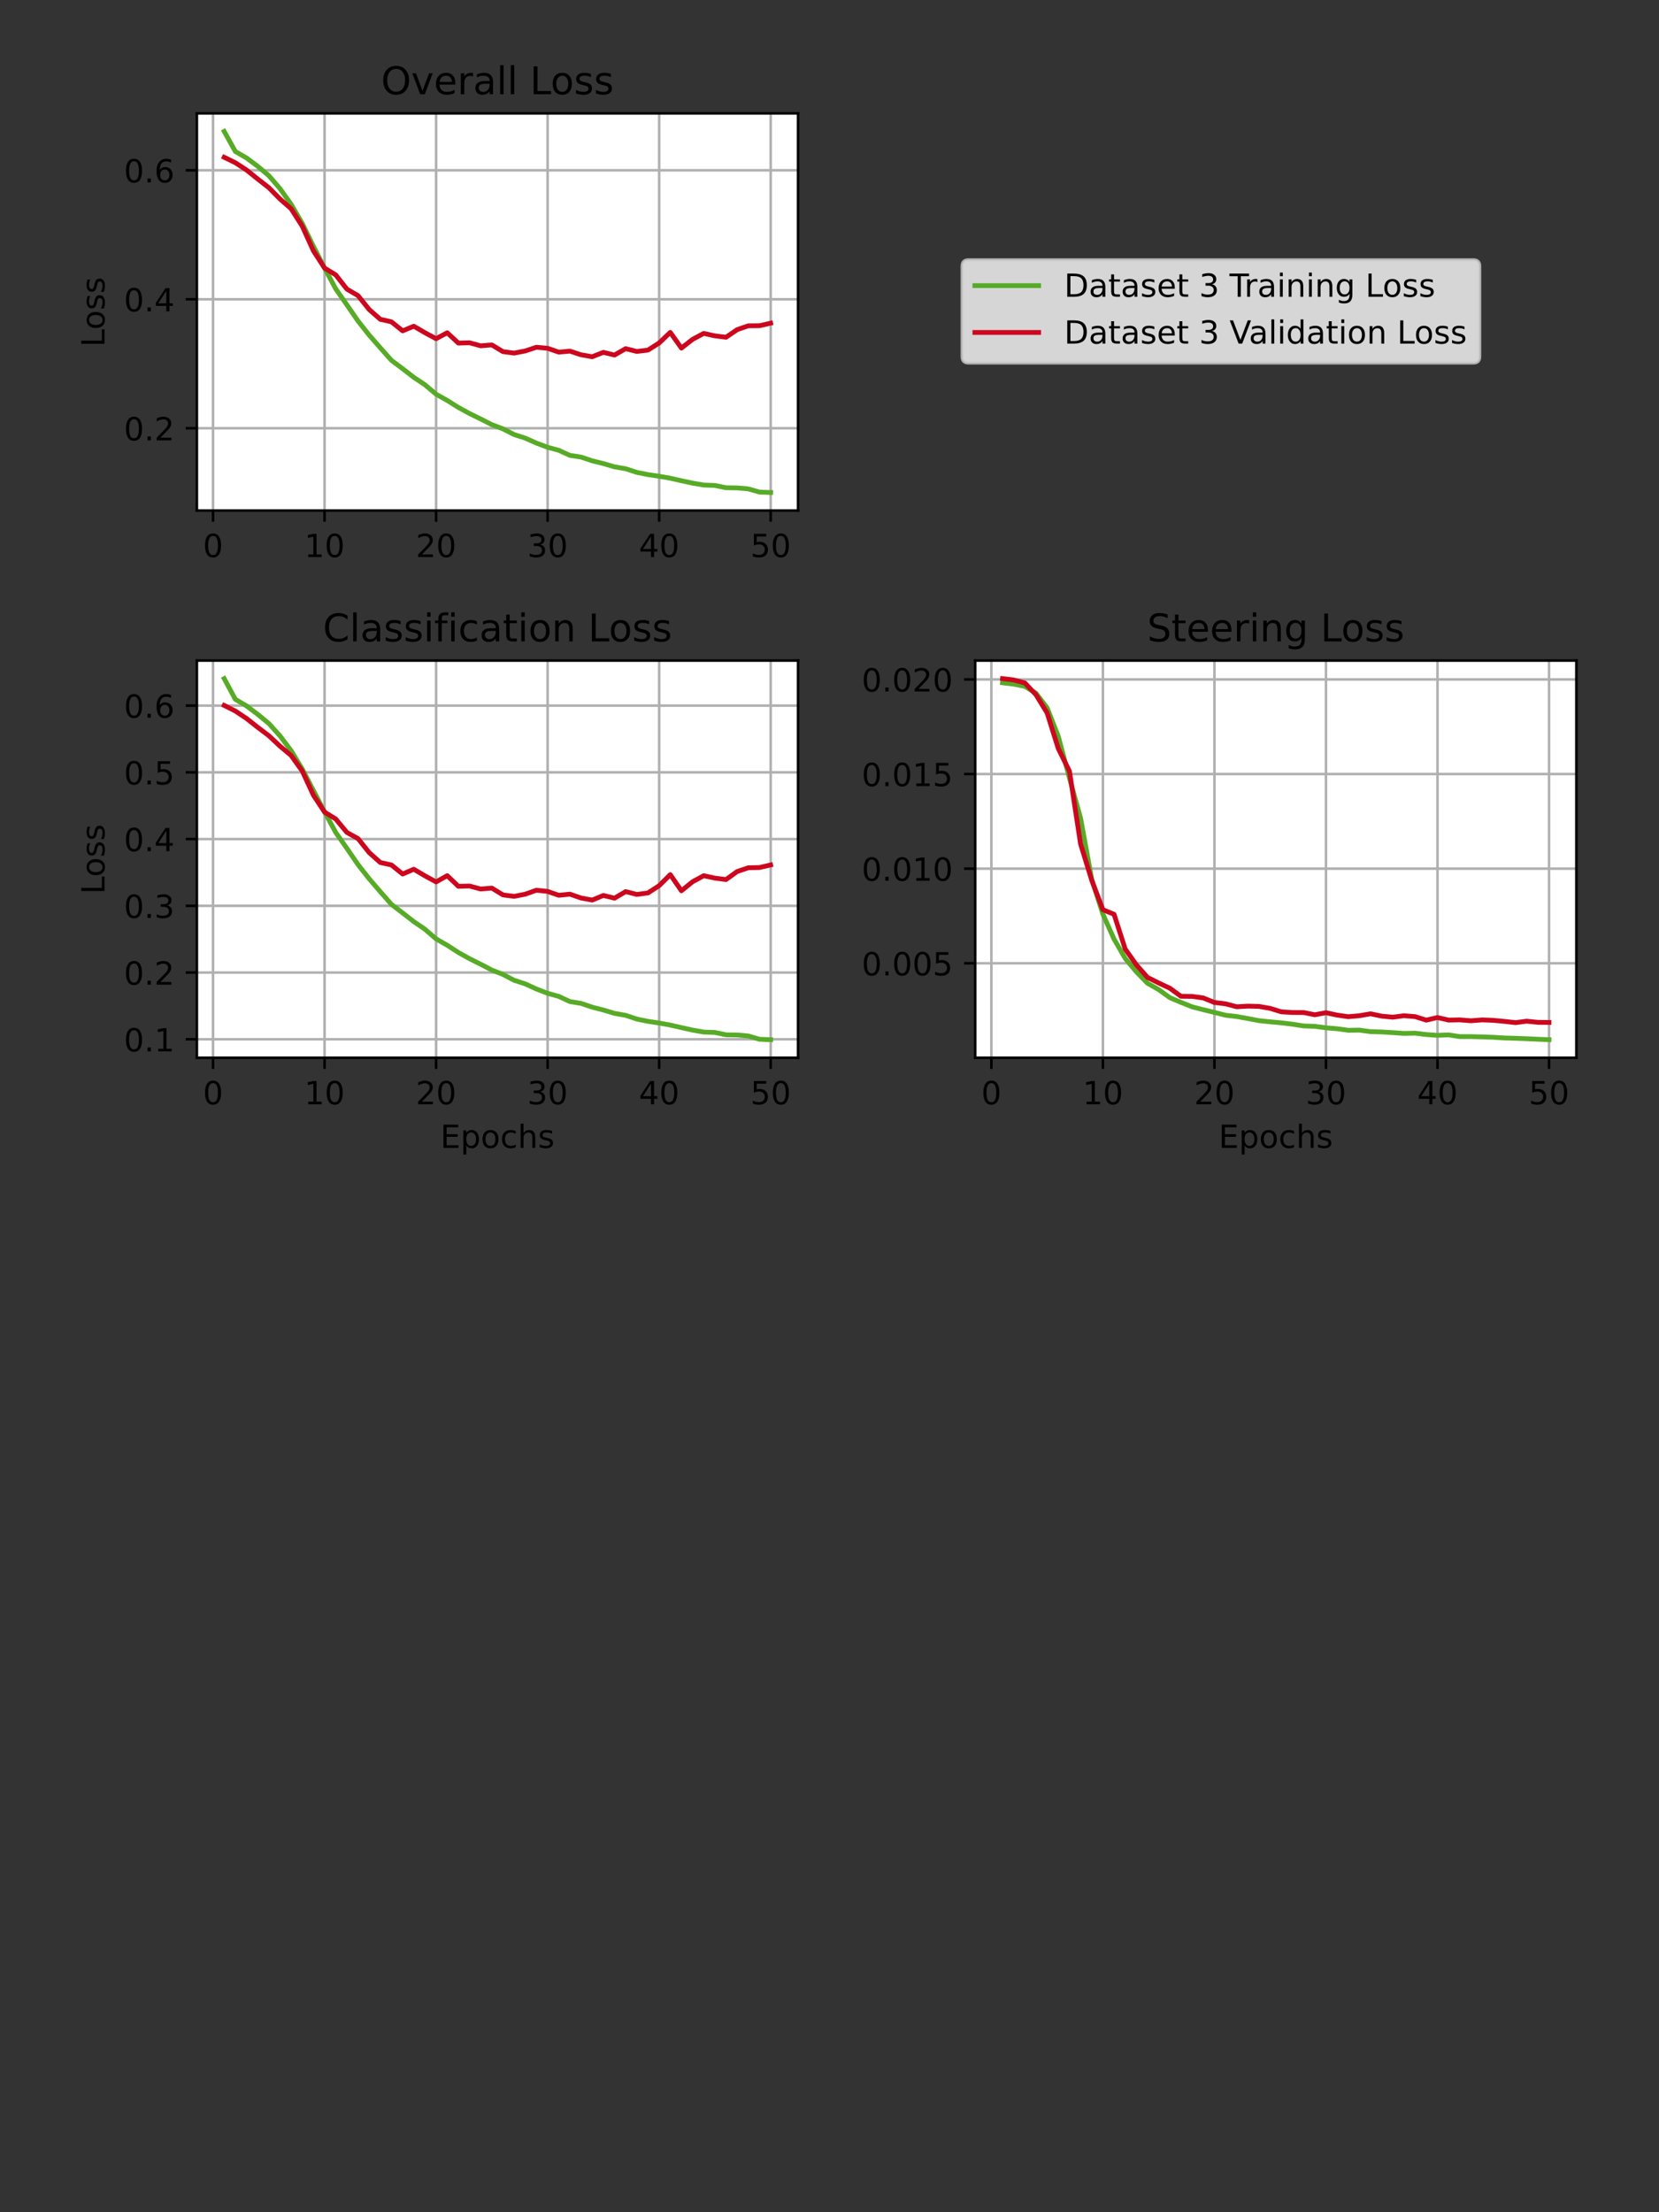 <?xml version="1.0" encoding="UTF-8" standalone="no"?>
<svg
   xmlns:dc="http://purl.org/dc/elements/1.1/"
   xmlns:cc="http://creativecommons.org/ns#"
   xmlns:rdf="http://www.w3.org/1999/02/22-rdf-syntax-ns#"
   xmlns:svg="http://www.w3.org/2000/svg"
   xmlns="http://www.w3.org/2000/svg"
   xmlns:xlink="http://www.w3.org/1999/xlink"
   xmlns:sodipodi="http://sodipodi.sourceforge.net/DTD/sodipodi-0.dtd"
   xmlns:inkscape="http://www.inkscape.org/namespaces/inkscape"
   inkscape:version="1.0 (1.0+r73+1)"
   sodipodi:docname="categoricalcrossds3lstm1.svg"
   id="svg957"
   width="432pt"
   viewBox="0 0 432 576"
   version="1.1"
   height="576pt">
  <rect x="0" y="0" width="432" height="576" fill="#333333" stroke="none"/>
  <sodipodi:namedview
     inkscape:current-layer="svg957"
     inkscape:window-maximized="1"
     inkscape:window-y="0"
     inkscape:window-x="0"
     inkscape:cy="191.43857"
     inkscape:cx="-111.10555"
     inkscape:zoom="0.51475694"
     showgrid="false"
     id="namedview959"
     inkscape:window-height="850"
     inkscape:window-width="1600"
     inkscape:pageshadow="2"
     inkscape:pageopacity="0"
     guidetolerance="10"
     gridtolerance="10"
     objecttolerance="10"
     borderopacity="1"
     bordercolor="#666666"
     pagecolor="#ffffff" />
  <defs
     id="defs4">
    <style
       id="style2"
       type="text/css">
*{stroke-linecap:butt;stroke-linejoin:round;}
  </style>
  </defs>
  <g
     transform="matrix(0.83,0,0,0.83,-1.323,-43.986)"
     id="g2749">
    <g
       id="patch_2">
      <path
         d="M 63.36,213.158 H 251.962 V 88.56 H 63.36 Z"
         style="fill:#ffffff"
         id="path9" />
    </g>
    <g
       id="matplotlib.axis_1">
      <g
         id="xtick_1">
        <g
           id="line2d_1">
          <path
             clip-path="url(#pa7046f7fcf)"
             d="M 68.434,213.158 V 88.56"
             style="fill:none;stroke:#b0b0b0;stroke-width:0.8;stroke-linecap:square"
             id="path12" />
        </g>
        <g
           id="line2d_2">
          <defs
             id="defs16">
            <path
               d="M 0,0 V 3.5"
               id="mb1837a4ddf"
               style="stroke:#000000;stroke-width:0.8" />
          </defs>
          <g
             id="g20">
            <use
               style="stroke:#000000;stroke-width:0.8"
               x="68.434"
               xlink:href="#mb1837a4ddf"
               y="213.158"
               id="use18"
               width="100%"
               height="100%" />
          </g>
        </g>
        <g
           id="text_1">
          <!-- 0 -->
          <defs
             id="defs24">
            <path
               d="m 31.781,66.406 q -7.609,0 -11.453,-7.5 Q 16.5,51.422 16.5,36.375 q 0,-14.984 3.828,-22.484 3.844,-7.5 11.453,-7.5 7.672,0 11.5,7.5 3.844,7.5 3.844,22.484 0,15.047 -3.844,22.531 -3.828,7.5 -11.5,7.5 z m 0,7.812 q 12.266,0 18.734,-9.703 6.469,-9.688 6.469,-28.141 0,-18.406 -6.469,-28.109 -6.469,-9.688 -18.734,-9.688 -12.25,0 -18.719,9.688 Q 6.594,17.969 6.594,36.375 q 0,18.453 6.469,28.141 6.469,9.703 18.719,9.703 z"
               id="DejaVuSans-48" />
          </defs>
          <g
             transform="matrix(0.1,0,0,-0.1,65.252,227.756)"
             id="g28">
            <use
               xlink:href="#DejaVuSans-48"
               id="use26"
               x="0"
               y="0"
               width="100%"
               height="100%" />
          </g>
        </g>
      </g>
      <g
         id="xtick_2">
        <g
           id="line2d_3">
          <path
             clip-path="url(#pa7046f7fcf)"
             d="M 103.425,213.158 V 88.56"
             style="fill:none;stroke:#b0b0b0;stroke-width:0.8;stroke-linecap:square"
             id="path32" />
        </g>
        <g
           id="line2d_4">
          <g
             id="g37">
            <use
               style="stroke:#000000;stroke-width:0.8"
               x="103.425"
               xlink:href="#mb1837a4ddf"
               y="213.158"
               id="use35"
               width="100%"
               height="100%" />
          </g>
        </g>
        <g
           id="text_2">
          <!-- 10 -->
          <defs
             id="defs41">
            <path
               d="m 12.406,8.297 h 16.109 v 55.625 L 10.984,60.406 v 8.984 l 17.438,3.516 H 38.281 V 8.297 H 54.391 V 0 H 12.406 Z"
               id="DejaVuSans-49" />
          </defs>
          <g
             transform="matrix(0.1,0,0,-0.1,97.062,227.756)"
             id="g47">
            <use
               xlink:href="#DejaVuSans-49"
               id="use43"
               x="0"
               y="0"
               width="100%"
               height="100%" />
            <use
               x="63.623"
               xlink:href="#DejaVuSans-48"
               id="use45"
               y="0"
               width="100%"
               height="100%" />
          </g>
        </g>
      </g>
      <g
         id="xtick_3">
        <g
           id="line2d_5">
          <path
             clip-path="url(#pa7046f7fcf)"
             d="M 138.416,213.158 V 88.56"
             style="fill:none;stroke:#b0b0b0;stroke-width:0.8;stroke-linecap:square"
             id="path51" />
        </g>
        <g
           id="line2d_6">
          <g
             id="g56">
            <use
               style="stroke:#000000;stroke-width:0.8"
               x="138.416"
               xlink:href="#mb1837a4ddf"
               y="213.158"
               id="use54"
               width="100%"
               height="100%" />
          </g>
        </g>
        <g
           id="text_3">
          <!-- 20 -->
          <defs
             id="defs60">
            <path
               d="M 19.188,8.297 H 53.609 V 0 H 7.328 v 8.297 q 5.609,5.812 15.297,15.594 9.703,9.797 12.188,12.641 4.734,5.312 6.609,9 1.891,3.688 1.891,7.25 0,5.812 -4.078,9.469 -4.078,3.672 -10.625,3.672 -4.641,0 -9.797,-1.609 -5.141,-1.609 -11,-4.891 v 9.969 Q 13.766,71.781 18.938,73 q 5.188,1.219 9.484,1.219 11.328,0 18.062,-5.672 6.734,-5.656 6.734,-15.125 0,-4.5 -1.688,-8.531 Q 49.859,40.875 45.406,35.406 44.188,33.984 37.641,27.219 31.109,20.453 19.188,8.297 Z"
               id="DejaVuSans-50" />
          </defs>
          <g
             transform="matrix(0.1,0,0,-0.1,132.053,227.756)"
             id="g66">
            <use
               xlink:href="#DejaVuSans-50"
               id="use62"
               x="0"
               y="0"
               width="100%"
               height="100%" />
            <use
               x="63.623"
               xlink:href="#DejaVuSans-48"
               id="use64"
               y="0"
               width="100%"
               height="100%" />
          </g>
        </g>
      </g>
      <g
         id="xtick_4">
        <g
           id="line2d_7">
          <path
             clip-path="url(#pa7046f7fcf)"
             d="M 173.407,213.158 V 88.56"
             style="fill:none;stroke:#b0b0b0;stroke-width:0.8;stroke-linecap:square"
             id="path70" />
        </g>
        <g
           id="line2d_8">
          <g
             id="g75">
            <use
               style="stroke:#000000;stroke-width:0.8"
               x="173.407"
               xlink:href="#mb1837a4ddf"
               y="213.158"
               id="use73"
               width="100%"
               height="100%" />
          </g>
        </g>
        <g
           id="text_4">
          <!-- 30 -->
          <defs
             id="defs79">
            <path
               d="M 40.578,39.312 Q 47.656,37.797 51.625,33 q 3.984,-4.781 3.984,-11.812 0,-10.781 -7.422,-16.703 -7.422,-5.906 -21.094,-5.906 -4.578,0 -9.438,0.906 -4.859,0.906 -10.031,2.719 v 9.516 q 4.094,-2.391 8.969,-3.609 4.891,-1.219 10.219,-1.219 9.266,0 14.125,3.656 4.859,3.656 4.859,10.641 0,6.453 -4.516,10.078 -4.516,3.641 -12.562,3.641 h -8.5 v 8.109 h 8.891 q 7.266,0 11.125,2.906 3.859,2.906 3.859,8.375 0,5.609 -3.984,8.609 -3.969,3.016 -11.391,3.016 -4.062,0 -8.703,-0.891 Q 15.375,64.156 9.812,62.312 v 8.781 q 5.625,1.562 10.531,2.344 4.906,0.781 9.25,0.781 11.234,0 17.766,-5.109 6.547,-5.094 6.547,-13.781 0,-6.062 -3.469,-10.234 -3.469,-4.172 -9.859,-5.781 z"
               id="DejaVuSans-51" />
          </defs>
          <g
             transform="matrix(0.1,0,0,-0.1,167.044,227.756)"
             id="g85">
            <use
               xlink:href="#DejaVuSans-51"
               id="use81"
               x="0"
               y="0"
               width="100%"
               height="100%" />
            <use
               x="63.623"
               xlink:href="#DejaVuSans-48"
               id="use83"
               y="0"
               width="100%"
               height="100%" />
          </g>
        </g>
      </g>
      <g
         id="xtick_5">
        <g
           id="line2d_9">
          <path
             clip-path="url(#pa7046f7fcf)"
             d="M 208.398,213.158 V 88.56"
             style="fill:none;stroke:#b0b0b0;stroke-width:0.8;stroke-linecap:square"
             id="path89" />
        </g>
        <g
           id="line2d_10">
          <g
             id="g94">
            <use
               style="stroke:#000000;stroke-width:0.8"
               x="208.398"
               xlink:href="#mb1837a4ddf"
               y="213.158"
               id="use92"
               width="100%"
               height="100%" />
          </g>
        </g>
        <g
           id="text_5">
          <!-- 40 -->
          <defs
             id="defs98">
            <path
               d="M 37.797,64.312 12.891,25.391 h 24.906 z m -2.594,8.594 h 12.406 V 25.391 h 10.406 V 17.188 H 47.609 V 0 h -9.812 V 17.188 H 4.891 v 9.516 z"
               id="DejaVuSans-52" />
          </defs>
          <g
             transform="matrix(0.1,0,0,-0.1,202.035,227.756)"
             id="g104">
            <use
               xlink:href="#DejaVuSans-52"
               id="use100"
               x="0"
               y="0"
               width="100%"
               height="100%" />
            <use
               x="63.623"
               xlink:href="#DejaVuSans-48"
               id="use102"
               y="0"
               width="100%"
               height="100%" />
          </g>
        </g>
      </g>
      <g
         id="xtick_6">
        <g
           id="line2d_11">
          <path
             clip-path="url(#pa7046f7fcf)"
             d="M 243.389,213.158 V 88.56"
             style="fill:none;stroke:#b0b0b0;stroke-width:0.8;stroke-linecap:square"
             id="path108" />
        </g>
        <g
           id="line2d_12">
          <g
             id="g113">
            <use
               style="stroke:#000000;stroke-width:0.8"
               x="243.389"
               xlink:href="#mb1837a4ddf"
               y="213.158"
               id="use111"
               width="100%"
               height="100%" />
          </g>
        </g>
        <g
           id="text_6">
          <!-- 50 -->
          <defs
             id="defs117">
            <path
               d="m 10.797,72.906 h 38.719 v -8.312 h -29.688 V 46.734 q 2.141,0.734 4.281,1.094 2.156,0.359 4.312,0.359 Q 40.625,48.188 47.75,41.5 54.891,34.812 54.891,23.391 54.891,11.625 47.562,5.094 40.234,-1.422 26.906,-1.422 q -4.594,0 -9.359,0.781 -4.75,0.781 -9.828,2.344 V 11.625 q 4.391,-2.391 9.078,-3.562 4.688,-1.172 9.906,-1.172 8.453,0 13.375,4.438 4.938,4.438 4.938,12.062 0,7.609 -4.938,12.047 -4.922,4.453 -13.375,4.453 -3.953,0 -7.891,-0.875 -3.922,-0.875 -8.016,-2.734 z"
               id="DejaVuSans-53" />
          </defs>
          <g
             transform="matrix(0.1,0,0,-0.1,237.026,227.756)"
             id="g123">
            <use
               xlink:href="#DejaVuSans-53"
               id="use119"
               x="0"
               y="0"
               width="100%"
               height="100%" />
            <use
               x="63.623"
               xlink:href="#DejaVuSans-48"
               id="use121"
               y="0"
               width="100%"
               height="100%" />
          </g>
        </g>
      </g>
    </g>
    <g
       id="matplotlib.axis_2">
      <g
         id="ytick_1">
        <g
           id="line2d_13">
          <path
             clip-path="url(#pa7046f7fcf)"
             d="M 63.36,187.337 H 251.962"
             style="fill:none;stroke:#b0b0b0;stroke-width:0.8;stroke-linecap:square"
             id="path128" />
        </g>
        <g
           id="line2d_14">
          <defs
             id="defs132">
            <path
               d="M 0,0 H -3.5"
               id="m3b3a1ddc6d"
               style="stroke:#000000;stroke-width:0.8" />
          </defs>
          <g
             id="g136">
            <use
               style="stroke:#000000;stroke-width:0.8"
               x="63.36"
               xlink:href="#m3b3a1ddc6d"
               y="187.337"
               id="use134"
               width="100%"
               height="100%" />
          </g>
        </g>
        <g
           id="text_7">
          <!-- 0.2 -->
          <defs
             id="defs140">
            <path
               d="M 10.688,12.406 H 21 V 0 H 10.688 Z"
               id="DejaVuSans-46" />
          </defs>
          <g
             transform="matrix(0.1,0,0,-0.1,40.457,191.137)"
             id="g148">
            <use
               xlink:href="#DejaVuSans-48"
               id="use142"
               x="0"
               y="0"
               width="100%"
               height="100%" />
            <use
               x="63.623"
               xlink:href="#DejaVuSans-46"
               id="use144"
               y="0"
               width="100%"
               height="100%" />
            <use
               x="95.41"
               xlink:href="#DejaVuSans-50"
               id="use146"
               y="0"
               width="100%"
               height="100%" />
          </g>
        </g>
      </g>
      <g
         id="ytick_2">
        <g
           id="line2d_15">
          <path
             clip-path="url(#pa7046f7fcf)"
             d="M 63.36,146.878 H 251.962"
             style="fill:none;stroke:#b0b0b0;stroke-width:0.8;stroke-linecap:square"
             id="path152" />
        </g>
        <g
           id="line2d_16">
          <g
             id="g157">
            <use
               style="stroke:#000000;stroke-width:0.8"
               x="63.36"
               xlink:href="#m3b3a1ddc6d"
               y="146.878"
               id="use155"
               width="100%"
               height="100%" />
          </g>
        </g>
        <g
           id="text_8">
          <!-- 0.4 -->
          <g
             transform="matrix(0.1,0,0,-0.1,40.457,150.677)"
             id="g166">
            <use
               xlink:href="#DejaVuSans-48"
               id="use160"
               x="0"
               y="0"
               width="100%"
               height="100%" />
            <use
               x="63.623"
               xlink:href="#DejaVuSans-46"
               id="use162"
               y="0"
               width="100%"
               height="100%" />
            <use
               x="95.41"
               xlink:href="#DejaVuSans-52"
               id="use164"
               y="0"
               width="100%"
               height="100%" />
          </g>
        </g>
      </g>
      <g
         id="ytick_3">
        <g
           id="line2d_17">
          <path
             clip-path="url(#pa7046f7fcf)"
             d="M 63.36,106.418 H 251.962"
             style="fill:none;stroke:#b0b0b0;stroke-width:0.8;stroke-linecap:square"
             id="path170" />
        </g>
        <g
           id="line2d_18">
          <g
             id="g175">
            <use
               style="stroke:#000000;stroke-width:0.8"
               x="63.36"
               xlink:href="#m3b3a1ddc6d"
               y="106.418"
               id="use173"
               width="100%"
               height="100%" />
          </g>
        </g>
        <g
           id="text_9">
          <!-- 0.6 -->
          <defs
             id="defs179">
            <path
               d="m 33.016,40.375 q -6.641,0 -10.531,-4.547 -3.875,-4.531 -3.875,-12.438 0,-7.859 3.875,-12.438 3.891,-4.562 10.531,-4.562 6.641,0 10.516,4.562 3.875,4.578 3.875,12.438 0,7.906 -3.875,12.438 Q 39.656,40.375 33.016,40.375 Z M 52.594,71.297 V 62.312 q -3.719,1.75 -7.5,2.672 -3.781,0.938 -7.5,0.938 -9.766,0 -14.922,-6.594 -5.141,-6.594 -5.875,-19.922 2.875,4.25 7.219,6.516 4.359,2.266 9.578,2.266 10.984,0 17.359,-6.672 6.375,-6.656 6.375,-18.125 0,-11.234 -6.641,-18.031 -6.641,-6.781 -17.672,-6.781 -12.656,0 -19.344,9.688 -6.688,9.703 -6.688,28.109 0,17.281 8.203,27.562 8.203,10.281 22.016,10.281 3.719,0 7.5,-0.734 3.781,-0.734 7.891,-2.188 z"
               id="DejaVuSans-54" />
          </defs>
          <g
             transform="matrix(0.1,0,0,-0.1,40.457,110.218)"
             id="g187">
            <use
               xlink:href="#DejaVuSans-48"
               id="use181"
               x="0"
               y="0"
               width="100%"
               height="100%" />
            <use
               x="63.623"
               xlink:href="#DejaVuSans-46"
               id="use183"
               y="0"
               width="100%"
               height="100%" />
            <use
               x="95.41"
               xlink:href="#DejaVuSans-54"
               id="use185"
               y="0"
               width="100%"
               height="100%" />
          </g>
        </g>
      </g>
      <g
         id="text_10">
        <!-- Loss -->
        <defs
           id="defs194">
          <path
             d="m 9.812,72.906 h 9.859 V 8.297 h 35.5 V 0 H 9.812 Z"
             id="DejaVuSans-76" />
          <path
             d="m 30.609,48.391 q -7.219,0 -11.422,-5.641 -4.203,-5.641 -4.203,-15.453 0,-9.812 4.172,-15.453 4.188,-5.641 11.453,-5.641 7.188,0 11.375,5.656 4.203,5.672 4.203,15.438 0,9.719 -4.203,15.406 -4.188,5.688 -11.375,5.688 z m 0,7.609 q 11.719,0 18.406,-7.625 6.703,-7.609 6.703,-21.078 0,-13.422 -6.703,-21.078 -6.688,-7.641 -18.406,-7.641 -11.766,0 -18.438,7.641 -6.656,7.656 -6.656,21.078 0,13.469 6.656,21.078 Q 18.844,56 30.609,56 Z"
             id="DejaVuSans-111" />
          <path
             d="m 44.281,53.078 v -8.5 Q 40.484,46.531 36.375,47.5 q -4.094,0.984 -8.5,0.984 -6.688,0 -10.031,-2.047 Q 14.5,44.391 14.5,40.281 q 0,-3.125 2.391,-4.906 2.391,-1.781 9.625,-3.391 l 3.078,-0.688 Q 39.156,29.25 43.188,25.516 47.219,21.781 47.219,15.094 q 0,-7.625 -6.031,-12.078 -6.031,-4.438 -16.578,-4.438 -4.391,0 -9.156,0.859 Q 10.688,0.297 5.422,2 v 9.281 q 4.984,-2.594 9.812,-3.891 4.828,-1.281 9.578,-1.281 6.344,0 9.75,2.172 3.422,2.172 3.422,6.125 0,3.656 -2.469,5.609 -2.453,1.953 -10.812,3.766 l -3.125,0.734 q -8.344,1.75 -12.062,5.391 -3.703,3.641 -3.703,9.984 0,7.719 5.469,11.906 Q 16.75,56 26.812,56 q 4.969,0 9.359,-0.734 4.406,-0.719 8.109,-2.188 z"
             id="DejaVuSans-115" />
        </defs>
        <g
           transform="matrix(0,-0.1,-0.1,0,34.377,161.826)"
           id="g204">
          <use
             xlink:href="#DejaVuSans-76"
             id="use196"
             x="0"
             y="0"
             width="100%"
             height="100%" />
          <use
             x="53.963"
             xlink:href="#DejaVuSans-111"
             id="use198"
             y="0"
             width="100%"
             height="100%" />
          <use
             x="115.145"
             xlink:href="#DejaVuSans-115"
             id="use200"
             y="0"
             width="100%"
             height="100%" />
          <use
             x="167.244"
             xlink:href="#DejaVuSans-115"
             id="use202"
             y="0"
             width="100%"
             height="100%" />
        </g>
      </g>
    </g>
    <g
       id="line2d_19">
      <path
         clip-path="url(#pa7046f7fcf)"
         d="m 71.933,94.224 3.499,6.297 3.499,2.015 3.499,2.612 3.499,2.945 3.499,4.062 3.499,4.919 3.499,6.022 3.499,7.16 3.499,6.839 3.499,6.508 3.499,5.023 3.499,5.069 3.499,4.424 3.499,3.995 3.499,3.937 3.499,2.613 3.499,2.702 3.499,2.337 3.499,2.948 3.499,1.971 3.499,2.189 3.499,1.911 3.499,1.704 3.499,1.788 3.499,1.322 3.499,1.784 3.499,1.118 3.499,1.56 3.499,1.305 3.499,0.951 3.499,1.588 3.499,0.542 3.499,1.17 3.499,0.86 3.499,1.03 3.499,0.595 3.499,1.139 3.499,0.703 3.499,0.517 3.499,0.613 3.499,0.792 3.499,0.748 3.499,0.601 3.499,0.124 3.499,0.726 3.499,0.05 3.499,0.304 3.499,1.005 3.499,0.132"
         style="fill:none;stroke:#57ab27;stroke-width:1.5;stroke-linecap:square"
         id="path208" />
    </g>
    <g
       id="line2d_20">
      <path
         clip-path="url(#pa7046f7fcf)"
         d="m 71.933,102.335 3.499,1.716 3.499,2.276 3.499,2.806 3.499,2.732 3.499,3.543 3.499,3.065 3.499,5.49 3.499,7.716 3.499,5.408 3.499,2.137 3.499,4.464 3.499,2.044 3.499,4.362 3.499,3.073 3.499,0.788 3.499,2.831 3.499,-1.454 3.499,2.032 3.499,1.874 3.499,-1.855 3.499,3.242 3.499,-0.102 3.499,0.953 3.499,-0.282 3.499,2.111 3.499,0.457 3.499,-0.679 3.499,-1.162 3.499,0.33 3.499,1.21 3.499,-0.321 3.499,1.152 3.499,0.61 3.499,-1.377 3.499,0.849 3.499,-2.004 3.499,0.874 3.499,-0.425 3.499,-2.225 3.499,-3.332 3.499,4.924 3.499,-2.731 3.499,-1.873 3.499,0.773 3.499,0.436 3.499,-2.389 3.499,-1.201 3.499,-0.028 3.499,-0.801"
         style="fill:none;stroke:#cc071e;stroke-width:1.5;stroke-linecap:square"
         id="path211" />
    </g>
    <g
       id="patch_3">
      <path
         d="M 63.36,213.158 V 88.56"
         style="fill:none;stroke:#000000;stroke-width:0.8;stroke-linecap:square;stroke-linejoin:miter"
         id="path214" />
    </g>
    <g
       id="patch_4">
      <path
         d="M 251.962,213.158 V 88.56"
         style="fill:none;stroke:#000000;stroke-width:0.8;stroke-linecap:square;stroke-linejoin:miter"
         id="path217" />
    </g>
    <g
       id="patch_5">
      <path
         d="M 63.36,213.158 H 251.962"
         style="fill:none;stroke:#000000;stroke-width:0.8;stroke-linecap:square;stroke-linejoin:miter"
         id="path220" />
    </g>
    <g
       id="patch_6">
      <path
         d="M 63.36,88.56 H 251.962"
         style="fill:none;stroke:#000000;stroke-width:0.8;stroke-linecap:square;stroke-linejoin:miter"
         id="path223" />
    </g>
    <g
       id="text_11">
      <!-- Overall Loss -->
      <defs
         id="defs233">
        <path
           d="m 39.406,66.219 q -10.75,0 -17.078,-8.016 -6.312,-8 -6.312,-21.828 0,-13.766 6.312,-21.781 6.328,-8 17.078,-8 10.734,0 17.016,8 6.281,8.016 6.281,21.781 0,13.828 -6.281,21.828 -6.281,8.016 -17.016,8.016 z m 0,8 q 15.328,0 24.5,-10.281 9.188,-10.281 9.188,-27.562 0,-17.234 -9.188,-27.516 -9.172,-10.281 -24.5,-10.281 -15.375,0 -24.594,10.25 Q 5.609,19.094 5.609,36.375 q 0,17.281 9.203,27.562 9.219,10.281 24.594,10.281 z"
           id="DejaVuSans-79" />
        <path
           d="M 2.984,54.688 H 12.5 L 29.594,8.797 46.688,54.688 h 9.516 L 35.688,0 H 23.484 Z"
           id="DejaVuSans-118" />
        <path
           d="m 56.203,29.594 v -4.391 h -41.312 q 0.594,-9.281 5.594,-14.141 5,-4.859 13.938,-4.859 5.172,0 10.031,1.266 4.859,1.266 9.656,3.812 v -8.5 q -4.844,-2.047 -9.922,-3.125 -5.078,-1.078 -10.297,-1.078 -13.094,0 -20.734,7.609 -7.641,7.625 -7.641,20.625 0,13.422 7.25,21.297 Q 20.016,56 32.328,56 q 11.031,0 17.453,-7.109 6.422,-7.094 6.422,-19.297 z m -8.984,2.641 q -0.094,7.359 -4.125,11.75 -4.031,4.406 -10.672,4.406 -7.516,0 -12.031,-4.25 -4.516,-4.25 -5.203,-11.969 z"
           id="DejaVuSans-101" />
        <path
           d="m 41.109,46.297 q -1.516,0.875 -3.297,1.281 Q 36.031,48 33.891,48 26.266,48 22.188,43.047 18.109,38.094 18.109,28.812 V 0 h -9.031 v 54.688 h 9.031 v -8.5 q 2.844,4.984 7.375,7.391 Q 30.031,56 36.531,56 q 0.922,0 2.047,-0.125 1.125,-0.109 2.484,-0.359 z"
           id="DejaVuSans-114" />
        <path
           d="m 34.281,27.484 q -10.891,0 -15.094,-2.484 -4.203,-2.484 -4.203,-8.5 0,-4.781 3.156,-7.594 3.156,-2.797 8.562,-2.797 7.484,0 12,5.297 4.516,5.297 4.516,14.078 v 2 z m 17.922,3.719 V 0 H 43.219 v 8.297 q -3.078,-4.969 -7.672,-7.344 -4.594,-2.375 -11.234,-2.375 -8.391,0 -13.359,4.719 Q 6,8.016 6,15.922 q 0,9.219 6.172,13.906 6.188,4.688 18.438,4.688 H 43.219 v 0.891 q 0,6.203 -4.078,9.594 -4.078,3.391 -11.453,3.391 -4.688,0 -9.141,-1.125 -4.438,-1.125 -8.531,-3.375 v 8.312 q 4.922,1.906 9.562,2.844 Q 24.219,56 28.609,56 q 11.875,0 17.734,-6.156 5.859,-6.141 5.859,-18.641 z"
           id="DejaVuSans-97" />
        <path
           d="M 9.422,75.984 H 18.406 V 0 H 9.422 Z"
           id="DejaVuSans-108" />
        <path
           id="DejaVuSans-32"
           d="" />
      </defs>
      <g
         transform="matrix(0.12,0,0,-0.12,121.15,82.56)"
         id="g259">
        <use
           xlink:href="#DejaVuSans-79"
           id="use235"
           x="0"
           y="0"
           width="100%"
           height="100%" />
        <use
           x="78.711"
           xlink:href="#DejaVuSans-118"
           id="use237"
           y="0"
           width="100%"
           height="100%" />
        <use
           x="137.891"
           xlink:href="#DejaVuSans-101"
           id="use239"
           y="0"
           width="100%"
           height="100%" />
        <use
           x="199.414"
           xlink:href="#DejaVuSans-114"
           id="use241"
           y="0"
           width="100%"
           height="100%" />
        <use
           x="240.527"
           xlink:href="#DejaVuSans-97"
           id="use243"
           y="0"
           width="100%"
           height="100%" />
        <use
           x="301.807"
           xlink:href="#DejaVuSans-108"
           id="use245"
           y="0"
           width="100%"
           height="100%" />
        <use
           x="329.59"
           xlink:href="#DejaVuSans-108"
           id="use247"
           y="0"
           width="100%"
           height="100%" />
        <use
           x="357.373"
           xlink:href="#DejaVuSans-32"
           id="use249"
           y="0"
           width="100%"
           height="100%" />
        <use
           x="389.16"
           xlink:href="#DejaVuSans-76"
           id="use251"
           y="0"
           width="100%"
           height="100%" />
        <use
           x="443.123"
           xlink:href="#DejaVuSans-111"
           id="use253"
           y="0"
           width="100%"
           height="100%" />
        <use
           x="504.305"
           xlink:href="#DejaVuSans-115"
           id="use255"
           y="0"
           width="100%"
           height="100%" />
        <use
           x="556.404"
           xlink:href="#DejaVuSans-115"
           id="use257"
           y="0"
           width="100%"
           height="100%" />
      </g>
    </g>
  </g>
  <g
     transform="matrix(0.83,0,0,0.83,180.33,-10.001)"
     id="legend_1">
    <g
       id="patch_7">
      <path
         id="path262"
         style="opacity:0.8;fill:#ffffff;stroke:#cccccc;stroke-linejoin:miter"
         d="M 86.59,125.916 H 244.962 q 2,0 2,-2 V 95.56 q 0,-2 -2,-2 H 86.59 q -2,0 -2,2 v 28.356 q 0,2 2,2 z" />
    </g>
    <g
       id="line2d_21">
      <path
         id="path265"
         style="fill:none;stroke:#57ab27;stroke-width:1.5;stroke-linecap:square"
         d="M 88.59,101.658 H 108.59" />
    </g>
    <g
       id="line2d_22" />
    <g
       id="text_12">
      <!-- Dataset 3 Training Loss -->
      <defs
         id="defs275">
        <path
           id="DejaVuSans-68"
           d="M 19.672,64.797 V 8.109 H 31.594 q 15.094,0 22.094,6.828 7,6.844 7,21.594 0,14.641 -7,21.453 -7,6.812 -22.094,6.812 z M 9.812,72.906 h 20.266 q 21.188,0 31.094,-8.812 9.922,-8.812 9.922,-27.562 0,-18.859 -9.969,-27.703 Q 51.172,0 30.078,0 H 9.812 Z" />
        <path
           id="DejaVuSans-116"
           d="M 18.312,70.219 V 54.688 h 18.5 v -6.984 h -18.5 v -29.688 q 0,-6.688 1.828,-8.594 1.828,-1.906 7.453,-1.906 H 36.812 V 0 H 27.594 Q 17.188,0 13.234,3.875 9.281,7.766 9.281,18.016 v 29.688 H 2.688 V 54.688 h 6.594 v 15.531 z" />
        <path
           id="DejaVuSans-84"
           d="M -0.297,72.906 H 61.375 v -8.312 H 35.5 V 0 H 25.594 V 64.594 H -0.297 Z" />
        <path
           id="DejaVuSans-105"
           d="M 9.422,54.688 H 18.406 V 0 H 9.422 Z m 0,21.297 H 18.406 V 64.594 H 9.422 Z" />
        <path
           id="DejaVuSans-110"
           d="M 54.891,33.016 V 0 H 45.906 v 32.719 q 0,7.766 -3.031,11.609 -3.031,3.859 -9.078,3.859 -7.281,0 -11.484,-4.641 -4.203,-4.625 -4.203,-12.641 V 0 h -9.031 v 54.688 h 9.031 v -8.5 q 3.234,4.938 7.594,7.375 4.375,2.438 10.094,2.438 9.422,0 14.25,-5.828 4.844,-5.828 4.844,-17.156 z" />
        <path
           id="DejaVuSans-103"
           d="m 45.406,27.984 q 0,9.766 -4.031,15.125 -4.016,5.375 -11.297,5.375 -7.219,0 -11.25,-5.375 -4.031,-5.359 -4.031,-15.125 0,-9.719 4.031,-15.094 4.031,-5.375 11.25,-5.375 7.281,0 11.297,5.375 4.031,5.375 4.031,15.094 z M 54.391,6.781 q 0,-13.953 -6.203,-20.766 -6.188,-6.812 -18.984,-6.812 -4.734,0 -8.938,0.703 -4.203,0.703 -8.156,2.172 V -9.188 q 3.953,-2.141 7.812,-3.156 3.859,-1.031 7.859,-1.031 8.844,0 13.234,4.609 4.391,4.609 4.391,13.938 V 9.625 Q 42.625,4.781 38.281,2.391 33.938,0 27.875,0 17.828,0 11.672,7.656 q -6.156,7.672 -6.156,20.328 0,12.688 6.156,20.344 Q 17.828,56 27.875,56 q 6.062,0 10.406,-2.391 4.344,-2.391 7.125,-7.219 V 54.688 h 8.984 z" />
      </defs>
      <g
         id="g323"
         transform="matrix(0.1,0,0,-0.1,116.59,105.158)">
        <use
           height="100%"
           width="100%"
           y="0"
           x="0"
           id="use277"
           xlink:href="#DejaVuSans-68" />
        <use
           height="100%"
           width="100%"
           y="0"
           id="use279"
           xlink:href="#DejaVuSans-97"
           x="77.002" />
        <use
           height="100%"
           width="100%"
           y="0"
           id="use281"
           xlink:href="#DejaVuSans-116"
           x="138.281" />
        <use
           height="100%"
           width="100%"
           y="0"
           id="use283"
           xlink:href="#DejaVuSans-97"
           x="177.49" />
        <use
           height="100%"
           width="100%"
           y="0"
           id="use285"
           xlink:href="#DejaVuSans-115"
           x="238.77" />
        <use
           height="100%"
           width="100%"
           y="0"
           id="use287"
           xlink:href="#DejaVuSans-101"
           x="290.869" />
        <use
           height="100%"
           width="100%"
           y="0"
           id="use289"
           xlink:href="#DejaVuSans-116"
           x="352.393" />
        <use
           height="100%"
           width="100%"
           y="0"
           id="use291"
           xlink:href="#DejaVuSans-32"
           x="391.602" />
        <use
           height="100%"
           width="100%"
           y="0"
           id="use293"
           xlink:href="#DejaVuSans-51"
           x="423.389" />
        <use
           height="100%"
           width="100%"
           y="0"
           id="use295"
           xlink:href="#DejaVuSans-32"
           x="487.012" />
        <use
           height="100%"
           width="100%"
           y="0"
           id="use297"
           xlink:href="#DejaVuSans-84"
           x="518.799" />
        <use
           height="100%"
           width="100%"
           y="0"
           id="use299"
           xlink:href="#DejaVuSans-114"
           x="565.133" />
        <use
           height="100%"
           width="100%"
           y="0"
           id="use301"
           xlink:href="#DejaVuSans-97"
           x="606.246" />
        <use
           height="100%"
           width="100%"
           y="0"
           id="use303"
           xlink:href="#DejaVuSans-105"
           x="667.525" />
        <use
           height="100%"
           width="100%"
           y="0"
           id="use305"
           xlink:href="#DejaVuSans-110"
           x="695.309" />
        <use
           height="100%"
           width="100%"
           y="0"
           id="use307"
           xlink:href="#DejaVuSans-105"
           x="758.688" />
        <use
           height="100%"
           width="100%"
           y="0"
           id="use309"
           xlink:href="#DejaVuSans-110"
           x="786.471" />
        <use
           height="100%"
           width="100%"
           y="0"
           id="use311"
           xlink:href="#DejaVuSans-103"
           x="849.85" />
        <use
           height="100%"
           width="100%"
           y="0"
           id="use313"
           xlink:href="#DejaVuSans-32"
           x="913.326" />
        <use
           height="100%"
           width="100%"
           y="0"
           id="use315"
           xlink:href="#DejaVuSans-76"
           x="945.113" />
        <use
           height="100%"
           width="100%"
           y="0"
           id="use317"
           xlink:href="#DejaVuSans-111"
           x="999.076" />
        <use
           height="100%"
           width="100%"
           y="0"
           id="use319"
           xlink:href="#DejaVuSans-115"
           x="1060.258" />
        <use
           height="100%"
           width="100%"
           y="0"
           id="use321"
           xlink:href="#DejaVuSans-115"
           x="1112.357" />
      </g>
    </g>
    <g
       id="line2d_23">
      <path
         id="path326"
         style="fill:none;stroke:#cc071e;stroke-width:1.5;stroke-linecap:square"
         d="M 88.59,116.337 H 108.59" />
    </g>
    <g
       id="line2d_24" />
    <g
       id="text_13">
      <!-- Dataset 3 Validation Loss -->
      <defs
         id="defs332">
        <path
           id="DejaVuSans-86"
           d="M 28.609,0 0.781,72.906 h 10.297 l 23.109,-61.375 23.141,61.375 h 10.25 L 39.797,0 Z" />
        <path
           id="DejaVuSans-100"
           d="m 45.406,46.391 v 29.594 h 8.984 V 0 H 45.406 v 8.203 q -2.828,-4.875 -7.156,-7.25 -4.312,-2.375 -10.375,-2.375 -9.906,0 -16.141,7.906 -6.219,7.922 -6.219,20.812 0,12.891 6.219,20.797 Q 17.969,56 27.875,56 q 6.062,0 10.375,-2.375 4.328,-2.359 7.156,-7.234 z M 14.797,27.297 q 0,-9.906 4.078,-15.547 4.078,-5.641 11.203,-5.641 7.125,0 11.219,5.641 4.109,5.641 4.109,15.547 0,9.906 -4.109,15.547 -4.094,5.641 -11.219,5.641 -7.125,0 -11.203,-5.641 -4.078,-5.641 -4.078,-15.547 z" />
      </defs>
      <g
         id="g384"
         transform="matrix(0.1,0,0,-0.1,116.59,119.837)">
        <use
           height="100%"
           width="100%"
           y="0"
           x="0"
           id="use334"
           xlink:href="#DejaVuSans-68" />
        <use
           height="100%"
           width="100%"
           y="0"
           id="use336"
           xlink:href="#DejaVuSans-97"
           x="77.002" />
        <use
           height="100%"
           width="100%"
           y="0"
           id="use338"
           xlink:href="#DejaVuSans-116"
           x="138.281" />
        <use
           height="100%"
           width="100%"
           y="0"
           id="use340"
           xlink:href="#DejaVuSans-97"
           x="177.49" />
        <use
           height="100%"
           width="100%"
           y="0"
           id="use342"
           xlink:href="#DejaVuSans-115"
           x="238.77" />
        <use
           height="100%"
           width="100%"
           y="0"
           id="use344"
           xlink:href="#DejaVuSans-101"
           x="290.869" />
        <use
           height="100%"
           width="100%"
           y="0"
           id="use346"
           xlink:href="#DejaVuSans-116"
           x="352.393" />
        <use
           height="100%"
           width="100%"
           y="0"
           id="use348"
           xlink:href="#DejaVuSans-32"
           x="391.602" />
        <use
           height="100%"
           width="100%"
           y="0"
           id="use350"
           xlink:href="#DejaVuSans-51"
           x="423.389" />
        <use
           height="100%"
           width="100%"
           y="0"
           id="use352"
           xlink:href="#DejaVuSans-32"
           x="487.012" />
        <use
           height="100%"
           width="100%"
           y="0"
           id="use354"
           xlink:href="#DejaVuSans-86"
           x="518.799" />
        <use
           height="100%"
           width="100%"
           y="0"
           id="use356"
           xlink:href="#DejaVuSans-97"
           x="579.457" />
        <use
           height="100%"
           width="100%"
           y="0"
           id="use358"
           xlink:href="#DejaVuSans-108"
           x="640.736" />
        <use
           height="100%"
           width="100%"
           y="0"
           id="use360"
           xlink:href="#DejaVuSans-105"
           x="668.52" />
        <use
           height="100%"
           width="100%"
           y="0"
           id="use362"
           xlink:href="#DejaVuSans-100"
           x="696.303" />
        <use
           height="100%"
           width="100%"
           y="0"
           id="use364"
           xlink:href="#DejaVuSans-97"
           x="759.779" />
        <use
           height="100%"
           width="100%"
           y="0"
           id="use366"
           xlink:href="#DejaVuSans-116"
           x="821.059" />
        <use
           height="100%"
           width="100%"
           y="0"
           id="use368"
           xlink:href="#DejaVuSans-105"
           x="860.268" />
        <use
           height="100%"
           width="100%"
           y="0"
           id="use370"
           xlink:href="#DejaVuSans-111"
           x="888.051" />
        <use
           height="100%"
           width="100%"
           y="0"
           id="use372"
           xlink:href="#DejaVuSans-110"
           x="949.232" />
        <use
           height="100%"
           width="100%"
           y="0"
           id="use374"
           xlink:href="#DejaVuSans-32"
           x="1012.611" />
        <use
           height="100%"
           width="100%"
           y="0"
           id="use376"
           xlink:href="#DejaVuSans-76"
           x="1044.398" />
        <use
           height="100%"
           width="100%"
           y="0"
           id="use378"
           xlink:href="#DejaVuSans-111"
           x="1098.361" />
        <use
           height="100%"
           width="100%"
           y="0"
           id="use380"
           xlink:href="#DejaVuSans-115"
           x="1159.543" />
        <use
           height="100%"
           width="100%"
           y="0"
           id="use382"
           xlink:href="#DejaVuSans-115"
           x="1211.643" />
      </g>
    </g>
  </g>
  <g
     transform="matrix(0.83,0,0,0.83,-1.323,-43.712)"
     id="axes_2">
    <g
       id="patch_8">
      <path
         d="M 63.36,384.48 H 251.962 V 259.882 H 63.36 Z"
         style="fill:#ffffff"
         id="path389" />
    </g>
    <g
       id="matplotlib.axis_3">
      <g
         id="xtick_7">
        <g
           id="line2d_25">
          <path
             clip-path="url(#pe7aceb5afa)"
             d="M 68.434,384.48 V 259.882"
             style="fill:none;stroke:#b0b0b0;stroke-width:0.8;stroke-linecap:square"
             id="path392" />
        </g>
        <g
           id="line2d_26">
          <g
             id="g397">
            <use
               style="stroke:#000000;stroke-width:0.8"
               x="68.434"
               xlink:href="#mb1837a4ddf"
               y="384.48"
               id="use395"
               width="100%"
               height="100%" />
          </g>
        </g>
        <g
           id="text_14">
          <!-- 0 -->
          <g
             transform="matrix(0.1,0,0,-0.1,65.252,399.078)"
             id="g402">
            <use
               xlink:href="#DejaVuSans-48"
               id="use400"
               x="0"
               y="0"
               width="100%"
               height="100%" />
          </g>
        </g>
      </g>
      <g
         id="xtick_8">
        <g
           id="line2d_27">
          <path
             clip-path="url(#pe7aceb5afa)"
             d="M 103.425,384.48 V 259.882"
             style="fill:none;stroke:#b0b0b0;stroke-width:0.8;stroke-linecap:square"
             id="path406" />
        </g>
        <g
           id="line2d_28">
          <g
             id="g411">
            <use
               style="stroke:#000000;stroke-width:0.8"
               x="103.425"
               xlink:href="#mb1837a4ddf"
               y="384.48"
               id="use409"
               width="100%"
               height="100%" />
          </g>
        </g>
        <g
           id="text_15">
          <!-- 10 -->
          <g
             transform="matrix(0.1,0,0,-0.1,97.062,399.078)"
             id="g418">
            <use
               xlink:href="#DejaVuSans-49"
               id="use414"
               x="0"
               y="0"
               width="100%"
               height="100%" />
            <use
               x="63.623"
               xlink:href="#DejaVuSans-48"
               id="use416"
               y="0"
               width="100%"
               height="100%" />
          </g>
        </g>
      </g>
      <g
         id="xtick_9">
        <g
           id="line2d_29">
          <path
             clip-path="url(#pe7aceb5afa)"
             d="M 138.416,384.48 V 259.882"
             style="fill:none;stroke:#b0b0b0;stroke-width:0.8;stroke-linecap:square"
             id="path422" />
        </g>
        <g
           id="line2d_30">
          <g
             id="g427">
            <use
               style="stroke:#000000;stroke-width:0.8"
               x="138.416"
               xlink:href="#mb1837a4ddf"
               y="384.48"
               id="use425"
               width="100%"
               height="100%" />
          </g>
        </g>
        <g
           id="text_16">
          <!-- 20 -->
          <g
             transform="matrix(0.1,0,0,-0.1,132.053,399.078)"
             id="g434">
            <use
               xlink:href="#DejaVuSans-50"
               id="use430"
               x="0"
               y="0"
               width="100%"
               height="100%" />
            <use
               x="63.623"
               xlink:href="#DejaVuSans-48"
               id="use432"
               y="0"
               width="100%"
               height="100%" />
          </g>
        </g>
      </g>
      <g
         id="xtick_10">
        <g
           id="line2d_31">
          <path
             clip-path="url(#pe7aceb5afa)"
             d="M 173.407,384.48 V 259.882"
             style="fill:none;stroke:#b0b0b0;stroke-width:0.8;stroke-linecap:square"
             id="path438" />
        </g>
        <g
           id="line2d_32">
          <g
             id="g443">
            <use
               style="stroke:#000000;stroke-width:0.8"
               x="173.407"
               xlink:href="#mb1837a4ddf"
               y="384.48"
               id="use441"
               width="100%"
               height="100%" />
          </g>
        </g>
        <g
           id="text_17">
          <!-- 30 -->
          <g
             transform="matrix(0.1,0,0,-0.1,167.044,399.078)"
             id="g450">
            <use
               xlink:href="#DejaVuSans-51"
               id="use446"
               x="0"
               y="0"
               width="100%"
               height="100%" />
            <use
               x="63.623"
               xlink:href="#DejaVuSans-48"
               id="use448"
               y="0"
               width="100%"
               height="100%" />
          </g>
        </g>
      </g>
      <g
         id="xtick_11">
        <g
           id="line2d_33">
          <path
             clip-path="url(#pe7aceb5afa)"
             d="M 208.398,384.48 V 259.882"
             style="fill:none;stroke:#b0b0b0;stroke-width:0.8;stroke-linecap:square"
             id="path454" />
        </g>
        <g
           id="line2d_34">
          <g
             id="g459">
            <use
               style="stroke:#000000;stroke-width:0.8"
               x="208.398"
               xlink:href="#mb1837a4ddf"
               y="384.48"
               id="use457"
               width="100%"
               height="100%" />
          </g>
        </g>
        <g
           id="text_18">
          <!-- 40 -->
          <g
             transform="matrix(0.1,0,0,-0.1,202.035,399.078)"
             id="g466">
            <use
               xlink:href="#DejaVuSans-52"
               id="use462"
               x="0"
               y="0"
               width="100%"
               height="100%" />
            <use
               x="63.623"
               xlink:href="#DejaVuSans-48"
               id="use464"
               y="0"
               width="100%"
               height="100%" />
          </g>
        </g>
      </g>
      <g
         id="xtick_12">
        <g
           id="line2d_35">
          <path
             clip-path="url(#pe7aceb5afa)"
             d="M 243.389,384.48 V 259.882"
             style="fill:none;stroke:#b0b0b0;stroke-width:0.8;stroke-linecap:square"
             id="path470" />
        </g>
        <g
           id="line2d_36">
          <g
             id="g475">
            <use
               style="stroke:#000000;stroke-width:0.8"
               x="243.389"
               xlink:href="#mb1837a4ddf"
               y="384.48"
               id="use473"
               width="100%"
               height="100%" />
          </g>
        </g>
        <g
           id="text_19">
          <!-- 50 -->
          <g
             transform="matrix(0.1,0,0,-0.1,237.026,399.078)"
             id="g482">
            <use
               xlink:href="#DejaVuSans-53"
               id="use478"
               x="0"
               y="0"
               width="100%"
               height="100%" />
            <use
               x="63.623"
               xlink:href="#DejaVuSans-48"
               id="use480"
               y="0"
               width="100%"
               height="100%" />
          </g>
        </g>
      </g>
      <g
         id="text_20">
        <!-- Epochs -->
        <defs
           id="defs490">
          <path
             d="m 9.812,72.906 h 46.094 v -8.312 H 19.672 V 43.016 h 34.719 V 34.719 H 19.672 V 8.297 H 56.781 V 0 H 9.812 Z"
             id="DejaVuSans-69" />
          <path
             d="m 18.109,8.203 v -29 H 9.078 V 54.688 h 9.031 v -8.297 q 2.844,4.875 7.156,7.234 Q 29.594,56 35.594,56 q 9.969,0 16.188,-7.906 6.234,-7.906 6.234,-20.797 0,-12.891 -6.234,-20.812 -6.219,-7.906 -16.188,-7.906 -6,0 -10.328,2.375 -4.312,2.375 -7.156,7.25 z M 48.688,27.297 q 0,9.906 -4.078,15.547 -4.078,5.641 -11.203,5.641 -7.141,0 -11.219,-5.641 -4.078,-5.641 -4.078,-15.547 0,-9.906 4.078,-15.547 4.078,-5.641 11.219,-5.641 7.125,0 11.203,5.641 4.078,5.641 4.078,15.547 z"
             id="DejaVuSans-112" />
          <path
             d="M 48.781,52.594 V 44.188 q -3.812,2.109 -7.641,3.156 -3.828,1.047 -7.734,1.047 -8.75,0 -13.594,-5.547 -4.828,-5.531 -4.828,-15.547 0,-10.016 4.828,-15.562 4.844,-5.531 13.594,-5.531 3.906,0 7.734,1.047 3.828,1.047 7.641,3.156 v -8.312 q -3.766,-1.75 -7.797,-2.625 -4.016,-0.891 -8.562,-0.891 -12.359,0 -19.641,7.766 -7.266,7.766 -7.266,20.953 0,13.375 7.344,21.031 Q 20.219,56 33.016,56 q 4.141,0 8.094,-0.859 3.953,-0.844 7.672,-2.547 z"
             id="DejaVuSans-99" />
          <path
             d="M 54.891,33.016 V 0 H 45.906 v 32.719 q 0,7.766 -3.031,11.609 -3.031,3.859 -9.078,3.859 -7.281,0 -11.484,-4.641 -4.203,-4.625 -4.203,-12.641 V 0 h -9.031 v 75.984 h 9.031 V 46.188 q 3.234,4.938 7.594,7.375 4.375,2.438 10.094,2.438 9.422,0 14.25,-5.828 4.844,-5.828 4.844,-17.156 z"
             id="DejaVuSans-104" />
        </defs>
        <g
           transform="matrix(0.1,0,0,-0.1,139.745,412.757)"
           id="g504">
          <use
             xlink:href="#DejaVuSans-69"
             id="use492"
             x="0"
             y="0"
             width="100%"
             height="100%" />
          <use
             x="63.184"
             xlink:href="#DejaVuSans-112"
             id="use494"
             y="0"
             width="100%"
             height="100%" />
          <use
             x="126.66"
             xlink:href="#DejaVuSans-111"
             id="use496"
             y="0"
             width="100%"
             height="100%" />
          <use
             x="187.842"
             xlink:href="#DejaVuSans-99"
             id="use498"
             y="0"
             width="100%"
             height="100%" />
          <use
             x="242.822"
             xlink:href="#DejaVuSans-104"
             id="use500"
             y="0"
             width="100%"
             height="100%" />
          <use
             x="306.201"
             xlink:href="#DejaVuSans-115"
             id="use502"
             y="0"
             width="100%"
             height="100%" />
        </g>
      </g>
    </g>
    <g
       id="matplotlib.axis_4">
      <g
         id="ytick_4">
        <g
           id="line2d_37">
          <path
             clip-path="url(#pe7aceb5afa)"
             d="M 63.36,378.69 H 251.962"
             style="fill:none;stroke:#b0b0b0;stroke-width:0.8;stroke-linecap:square"
             id="path508" />
        </g>
        <g
           id="line2d_38">
          <g
             id="g513">
            <use
               style="stroke:#000000;stroke-width:0.8"
               x="63.36"
               xlink:href="#m3b3a1ddc6d"
               y="378.69"
               id="use511"
               width="100%"
               height="100%" />
          </g>
        </g>
        <g
           id="text_21">
          <!-- 0.1 -->
          <g
             transform="matrix(0.1,0,0,-0.1,40.457,382.49)"
             id="g522">
            <use
               xlink:href="#DejaVuSans-48"
               id="use516"
               x="0"
               y="0"
               width="100%"
               height="100%" />
            <use
               x="63.623"
               xlink:href="#DejaVuSans-46"
               id="use518"
               y="0"
               width="100%"
               height="100%" />
            <use
               x="95.41"
               xlink:href="#DejaVuSans-49"
               id="use520"
               y="0"
               width="100%"
               height="100%" />
          </g>
        </g>
      </g>
      <g
         id="ytick_5">
        <g
           id="line2d_39">
          <path
             clip-path="url(#pe7aceb5afa)"
             d="M 63.36,357.755 H 251.962"
             style="fill:none;stroke:#b0b0b0;stroke-width:0.8;stroke-linecap:square"
             id="path526" />
        </g>
        <g
           id="line2d_40">
          <g
             id="g531">
            <use
               style="stroke:#000000;stroke-width:0.8"
               x="63.36"
               xlink:href="#m3b3a1ddc6d"
               y="357.755"
               id="use529"
               width="100%"
               height="100%" />
          </g>
        </g>
        <g
           id="text_22">
          <!-- 0.2 -->
          <g
             transform="matrix(0.1,0,0,-0.1,40.457,361.555)"
             id="g540">
            <use
               xlink:href="#DejaVuSans-48"
               id="use534"
               x="0"
               y="0"
               width="100%"
               height="100%" />
            <use
               x="63.623"
               xlink:href="#DejaVuSans-46"
               id="use536"
               y="0"
               width="100%"
               height="100%" />
            <use
               x="95.41"
               xlink:href="#DejaVuSans-50"
               id="use538"
               y="0"
               width="100%"
               height="100%" />
          </g>
        </g>
      </g>
      <g
         id="ytick_6">
        <g
           id="line2d_41">
          <path
             clip-path="url(#pe7aceb5afa)"
             d="M 63.36,336.82 H 251.962"
             style="fill:none;stroke:#b0b0b0;stroke-width:0.8;stroke-linecap:square"
             id="path544" />
        </g>
        <g
           id="line2d_42">
          <g
             id="g549">
            <use
               style="stroke:#000000;stroke-width:0.8"
               x="63.36"
               xlink:href="#m3b3a1ddc6d"
               y="336.82"
               id="use547"
               width="100%"
               height="100%" />
          </g>
        </g>
        <g
           id="text_23">
          <!-- 0.3 -->
          <g
             transform="matrix(0.1,0,0,-0.1,40.457,340.619)"
             id="g558">
            <use
               xlink:href="#DejaVuSans-48"
               id="use552"
               x="0"
               y="0"
               width="100%"
               height="100%" />
            <use
               x="63.623"
               xlink:href="#DejaVuSans-46"
               id="use554"
               y="0"
               width="100%"
               height="100%" />
            <use
               x="95.41"
               xlink:href="#DejaVuSans-51"
               id="use556"
               y="0"
               width="100%"
               height="100%" />
          </g>
        </g>
      </g>
      <g
         id="ytick_7">
        <g
           id="line2d_43">
          <path
             clip-path="url(#pe7aceb5afa)"
             d="M 63.36,315.885 H 251.962"
             style="fill:none;stroke:#b0b0b0;stroke-width:0.8;stroke-linecap:square"
             id="path562" />
        </g>
        <g
           id="line2d_44">
          <g
             id="g567">
            <use
               style="stroke:#000000;stroke-width:0.8"
               x="63.36"
               xlink:href="#m3b3a1ddc6d"
               y="315.885"
               id="use565"
               width="100%"
               height="100%" />
          </g>
        </g>
        <g
           id="text_24">
          <!-- 0.4 -->
          <g
             transform="matrix(0.1,0,0,-0.1,40.457,319.684)"
             id="g576">
            <use
               xlink:href="#DejaVuSans-48"
               id="use570"
               x="0"
               y="0"
               width="100%"
               height="100%" />
            <use
               x="63.623"
               xlink:href="#DejaVuSans-46"
               id="use572"
               y="0"
               width="100%"
               height="100%" />
            <use
               x="95.41"
               xlink:href="#DejaVuSans-52"
               id="use574"
               y="0"
               width="100%"
               height="100%" />
          </g>
        </g>
      </g>
      <g
         id="ytick_8">
        <g
           id="line2d_45">
          <path
             clip-path="url(#pe7aceb5afa)"
             d="M 63.36,294.95 H 251.962"
             style="fill:none;stroke:#b0b0b0;stroke-width:0.8;stroke-linecap:square"
             id="path580" />
        </g>
        <g
           id="line2d_46">
          <g
             id="g585">
            <use
               style="stroke:#000000;stroke-width:0.8"
               x="63.36"
               xlink:href="#m3b3a1ddc6d"
               y="294.95"
               id="use583"
               width="100%"
               height="100%" />
          </g>
        </g>
        <g
           id="text_25">
          <!-- 0.5 -->
          <g
             transform="matrix(0.1,0,0,-0.1,40.457,298.749)"
             id="g594">
            <use
               xlink:href="#DejaVuSans-48"
               id="use588"
               x="0"
               y="0"
               width="100%"
               height="100%" />
            <use
               x="63.623"
               xlink:href="#DejaVuSans-46"
               id="use590"
               y="0"
               width="100%"
               height="100%" />
            <use
               x="95.41"
               xlink:href="#DejaVuSans-53"
               id="use592"
               y="0"
               width="100%"
               height="100%" />
          </g>
        </g>
      </g>
      <g
         id="ytick_9">
        <g
           id="line2d_47">
          <path
             clip-path="url(#pe7aceb5afa)"
             d="M 63.36,274.014 H 251.962"
             style="fill:none;stroke:#b0b0b0;stroke-width:0.8;stroke-linecap:square"
             id="path598" />
        </g>
        <g
           id="line2d_48">
          <g
             id="g603">
            <use
               style="stroke:#000000;stroke-width:0.8"
               x="63.36"
               xlink:href="#m3b3a1ddc6d"
               y="274.014"
               id="use601"
               width="100%"
               height="100%" />
          </g>
        </g>
        <g
           id="text_26">
          <!-- 0.6 -->
          <g
             transform="matrix(0.1,0,0,-0.1,40.457,277.814)"
             id="g612">
            <use
               xlink:href="#DejaVuSans-48"
               id="use606"
               x="0"
               y="0"
               width="100%"
               height="100%" />
            <use
               x="63.623"
               xlink:href="#DejaVuSans-46"
               id="use608"
               y="0"
               width="100%"
               height="100%" />
            <use
               x="95.41"
               xlink:href="#DejaVuSans-54"
               id="use610"
               y="0"
               width="100%"
               height="100%" />
          </g>
        </g>
      </g>
      <g
         id="text_27">
        <!-- Loss -->
        <g
           transform="matrix(0,-0.1,-0.1,0,34.377,333.148)"
           id="g624">
          <use
             xlink:href="#DejaVuSans-76"
             id="use616"
             x="0"
             y="0"
             width="100%"
             height="100%" />
          <use
             x="53.963"
             xlink:href="#DejaVuSans-111"
             id="use618"
             y="0"
             width="100%"
             height="100%" />
          <use
             x="115.145"
             xlink:href="#DejaVuSans-115"
             id="use620"
             y="0"
             width="100%"
             height="100%" />
          <use
             x="167.244"
             xlink:href="#DejaVuSans-115"
             id="use622"
             y="0"
             width="100%"
             height="100%" />
        </g>
      </g>
    </g>
    <g
       id="line2d_49">
      <path
         clip-path="url(#pe7aceb5afa)"
         d="m 71.933,265.546 3.499,6.498 3.499,2.062 3.499,2.634 3.499,2.877 3.499,3.893 3.499,4.626 3.499,5.784 3.499,6.734 3.499,6.703 3.499,6.454 3.499,4.974 3.499,5.107 3.499,4.455 3.499,4.057 3.499,3.98 3.499,2.667 3.499,2.73 3.499,2.39 3.499,3.026 3.499,2.002 3.499,2.261 3.499,1.951 3.499,1.741 3.499,1.824 3.499,1.374 3.499,1.829 3.499,1.14 3.499,1.603 3.499,1.342 3.499,0.971 3.499,1.625 3.499,0.567 3.499,1.193 3.499,0.886 3.499,1.056 3.499,0.614 3.499,1.176 3.499,0.715 3.499,0.521 3.499,0.643 3.499,0.802 3.499,0.776 3.499,0.613 3.499,0.126 3.499,0.743 3.499,0.051 3.499,0.307 3.499,1.035 3.499,0.133"
         style="fill:none;stroke:#57ab27;stroke-width:1.5;stroke-linecap:square"
         id="path628" />
    </g>
    <g
       id="line2d_50">
      <path
         clip-path="url(#pe7aceb5afa)"
         d="m 71.933,273.967 3.499,1.759 3.499,2.322 3.499,2.773 3.499,2.637 3.499,3.276 3.499,2.927 3.499,4.887 3.499,7.576 3.499,5.289 3.499,2.162 3.499,4.224 3.499,1.937 3.499,4.388 3.499,3.118 3.499,0.767 3.499,2.839 3.499,-1.497 3.499,2.061 3.499,1.906 3.499,-1.957 3.499,3.342 3.499,-0.095 3.499,0.946 3.499,-0.293 3.499,2.143 3.499,0.447 3.499,-0.681 3.499,-1.249 3.499,0.378 3.499,1.217 3.499,-0.355 3.499,1.214 3.499,0.649 3.499,-1.458 3.499,0.858 3.499,-2.063 3.499,0.892 3.499,-0.472 3.499,-2.267 3.499,-3.478 3.499,5.066 3.499,-2.826 3.499,-1.905 3.499,0.765 3.499,0.447 3.499,-2.522 3.499,-1.177 3.499,-0.076 3.499,-0.805"
         style="fill:none;stroke:#cc071e;stroke-width:1.5;stroke-linecap:square"
         id="path631" />
    </g>
    <g
       id="patch_9">
      <path
         d="M 63.36,384.48 V 259.882"
         style="fill:none;stroke:#000000;stroke-width:0.8;stroke-linecap:square;stroke-linejoin:miter"
         id="path634" />
    </g>
    <g
       id="patch_10">
      <path
         d="M 251.962,384.48 V 259.882"
         style="fill:none;stroke:#000000;stroke-width:0.8;stroke-linecap:square;stroke-linejoin:miter"
         id="path637" />
    </g>
    <g
       id="patch_11">
      <path
         d="M 63.36,384.48 H 251.962"
         style="fill:none;stroke:#000000;stroke-width:0.8;stroke-linecap:square;stroke-linejoin:miter"
         id="path640" />
    </g>
    <g
       id="patch_12">
      <path
         d="M 63.36,259.882 H 251.962"
         style="fill:none;stroke:#000000;stroke-width:0.8;stroke-linecap:square;stroke-linejoin:miter"
         id="path643" />
    </g>
    <g
       id="text_28">
      <!-- Classification Loss -->
      <defs
         id="defs648">
        <path
           d="M 64.406,67.281 V 56.891 q -4.984,4.641 -10.625,6.922 -5.641,2.297 -11.984,2.297 -12.5,0 -19.141,-7.641 -6.641,-7.641 -6.641,-22.094 0,-14.406 6.641,-22.047 Q 29.297,6.688 41.797,6.688 q 6.344,0 11.984,2.297 5.641,2.297 10.625,6.938 V 5.609 Q 59.234,2.094 53.438,0.328 q -5.781,-1.75 -12.219,-1.75 -16.562,0 -26.094,10.125 Q 5.609,18.844 5.609,36.375 q 0,17.578 9.516,27.703 9.531,10.141 26.094,10.141 6.531,0 12.312,-1.734 5.797,-1.734 10.875,-5.203 z"
           id="DejaVuSans-67" />
        <path
           d="M 37.109,75.984 V 68.5 h -8.594 q -4.828,0 -6.719,-1.953 -1.875,-1.953 -1.875,-7.031 V 54.688 H 34.719 V 47.703 H 19.922 V 0 h -9.031 V 47.703 H 2.297 V 54.688 h 8.594 V 58.5 q 0,9.125 4.25,13.297 4.25,4.188 13.469,4.188 z"
           id="DejaVuSans-102" />
      </defs>
      <g
         transform="matrix(0.12,0,0,-0.12,102.894,253.882)"
         id="g688">
        <use
           xlink:href="#DejaVuSans-67"
           id="use650"
           x="0"
           y="0"
           width="100%"
           height="100%" />
        <use
           x="69.824"
           xlink:href="#DejaVuSans-108"
           id="use652"
           y="0"
           width="100%"
           height="100%" />
        <use
           x="97.607"
           xlink:href="#DejaVuSans-97"
           id="use654"
           y="0"
           width="100%"
           height="100%" />
        <use
           x="158.887"
           xlink:href="#DejaVuSans-115"
           id="use656"
           y="0"
           width="100%"
           height="100%" />
        <use
           x="210.986"
           xlink:href="#DejaVuSans-115"
           id="use658"
           y="0"
           width="100%"
           height="100%" />
        <use
           x="263.086"
           xlink:href="#DejaVuSans-105"
           id="use660"
           y="0"
           width="100%"
           height="100%" />
        <use
           x="290.869"
           xlink:href="#DejaVuSans-102"
           id="use662"
           y="0"
           width="100%"
           height="100%" />
        <use
           x="326.074"
           xlink:href="#DejaVuSans-105"
           id="use664"
           y="0"
           width="100%"
           height="100%" />
        <use
           x="353.857"
           xlink:href="#DejaVuSans-99"
           id="use666"
           y="0"
           width="100%"
           height="100%" />
        <use
           x="408.838"
           xlink:href="#DejaVuSans-97"
           id="use668"
           y="0"
           width="100%"
           height="100%" />
        <use
           x="470.117"
           xlink:href="#DejaVuSans-116"
           id="use670"
           y="0"
           width="100%"
           height="100%" />
        <use
           x="509.326"
           xlink:href="#DejaVuSans-105"
           id="use672"
           y="0"
           width="100%"
           height="100%" />
        <use
           x="537.109"
           xlink:href="#DejaVuSans-111"
           id="use674"
           y="0"
           width="100%"
           height="100%" />
        <use
           x="598.291"
           xlink:href="#DejaVuSans-110"
           id="use676"
           y="0"
           width="100%"
           height="100%" />
        <use
           x="661.67"
           xlink:href="#DejaVuSans-32"
           id="use678"
           y="0"
           width="100%"
           height="100%" />
        <use
           x="693.457"
           xlink:href="#DejaVuSans-76"
           id="use680"
           y="0"
           width="100%"
           height="100%" />
        <use
           x="747.42"
           xlink:href="#DejaVuSans-111"
           id="use682"
           y="0"
           width="100%"
           height="100%" />
        <use
           x="808.602"
           xlink:href="#DejaVuSans-115"
           id="use684"
           y="0"
           width="100%"
           height="100%" />
        <use
           x="860.701"
           xlink:href="#DejaVuSans-115"
           id="use686"
           y="0"
           width="100%"
           height="100%" />
      </g>
    </g>
  </g>
  <g
     transform="matrix(0.83,0,0,0.83,4.114,-43.712)"
     id="axes_3">
    <g
       id="patch_13">
      <path
         d="M 300.998,384.48 H 489.6 V 259.882 H 300.998 Z"
         style="fill:#ffffff"
         id="path692" />
    </g>
    <g
       id="matplotlib.axis_5">
      <g
         id="xtick_13">
        <g
           id="line2d_51">
          <path
             clip-path="url(#p65dc51eb46)"
             d="M 306.072,384.48 V 259.882"
             style="fill:none;stroke:#b0b0b0;stroke-width:0.8;stroke-linecap:square"
             id="path695" />
        </g>
        <g
           id="line2d_52">
          <g
             id="g700">
            <use
               style="stroke:#000000;stroke-width:0.8"
               x="306.072"
               xlink:href="#mb1837a4ddf"
               y="384.48"
               id="use698"
               width="100%"
               height="100%" />
          </g>
        </g>
        <g
           id="text_29">
          <!-- 0 -->
          <g
             transform="matrix(0.1,0,0,-0.1,302.891,399.078)"
             id="g705">
            <use
               xlink:href="#DejaVuSans-48"
               id="use703"
               x="0"
               y="0"
               width="100%"
               height="100%" />
          </g>
        </g>
      </g>
      <g
         id="xtick_14">
        <g
           id="line2d_53">
          <path
             clip-path="url(#p65dc51eb46)"
             d="M 341.063,384.48 V 259.882"
             style="fill:none;stroke:#b0b0b0;stroke-width:0.8;stroke-linecap:square"
             id="path709" />
        </g>
        <g
           id="line2d_54">
          <g
             id="g714">
            <use
               style="stroke:#000000;stroke-width:0.8"
               x="341.063"
               xlink:href="#mb1837a4ddf"
               y="384.48"
               id="use712"
               width="100%"
               height="100%" />
          </g>
        </g>
        <g
           id="text_30">
          <!-- 10 -->
          <g
             transform="matrix(0.1,0,0,-0.1,334.7,399.078)"
             id="g721">
            <use
               xlink:href="#DejaVuSans-49"
               id="use717"
               x="0"
               y="0"
               width="100%"
               height="100%" />
            <use
               x="63.623"
               xlink:href="#DejaVuSans-48"
               id="use719"
               y="0"
               width="100%"
               height="100%" />
          </g>
        </g>
      </g>
      <g
         id="xtick_15">
        <g
           id="line2d_55">
          <path
             clip-path="url(#p65dc51eb46)"
             d="M 376.054,384.48 V 259.882"
             style="fill:none;stroke:#b0b0b0;stroke-width:0.8;stroke-linecap:square"
             id="path725" />
        </g>
        <g
           id="line2d_56">
          <g
             id="g730">
            <use
               style="stroke:#000000;stroke-width:0.8"
               x="376.054"
               xlink:href="#mb1837a4ddf"
               y="384.48"
               id="use728"
               width="100%"
               height="100%" />
          </g>
        </g>
        <g
           id="text_31">
          <!-- 20 -->
          <g
             transform="matrix(0.1,0,0,-0.1,369.692,399.078)"
             id="g737">
            <use
               xlink:href="#DejaVuSans-50"
               id="use733"
               x="0"
               y="0"
               width="100%"
               height="100%" />
            <use
               x="63.623"
               xlink:href="#DejaVuSans-48"
               id="use735"
               y="0"
               width="100%"
               height="100%" />
          </g>
        </g>
      </g>
      <g
         id="xtick_16">
        <g
           id="line2d_57">
          <path
             clip-path="url(#p65dc51eb46)"
             d="M 411.045,384.48 V 259.882"
             style="fill:none;stroke:#b0b0b0;stroke-width:0.8;stroke-linecap:square"
             id="path741" />
        </g>
        <g
           id="line2d_58">
          <g
             id="g746">
            <use
               style="stroke:#000000;stroke-width:0.8"
               x="411.045"
               xlink:href="#mb1837a4ddf"
               y="384.48"
               id="use744"
               width="100%"
               height="100%" />
          </g>
        </g>
        <g
           id="text_32">
          <!-- 30 -->
          <g
             transform="matrix(0.1,0,0,-0.1,404.683,399.078)"
             id="g753">
            <use
               xlink:href="#DejaVuSans-51"
               id="use749"
               x="0"
               y="0"
               width="100%"
               height="100%" />
            <use
               x="63.623"
               xlink:href="#DejaVuSans-48"
               id="use751"
               y="0"
               width="100%"
               height="100%" />
          </g>
        </g>
      </g>
      <g
         id="xtick_17">
        <g
           id="line2d_59">
          <path
             clip-path="url(#p65dc51eb46)"
             d="M 446.036,384.48 V 259.882"
             style="fill:none;stroke:#b0b0b0;stroke-width:0.8;stroke-linecap:square"
             id="path757" />
        </g>
        <g
           id="line2d_60">
          <g
             id="g762">
            <use
               style="stroke:#000000;stroke-width:0.8"
               x="446.036"
               xlink:href="#mb1837a4ddf"
               y="384.48"
               id="use760"
               width="100%"
               height="100%" />
          </g>
        </g>
        <g
           id="text_33">
          <!-- 40 -->
          <g
             transform="matrix(0.1,0,0,-0.1,439.674,399.078)"
             id="g769">
            <use
               xlink:href="#DejaVuSans-52"
               id="use765"
               x="0"
               y="0"
               width="100%"
               height="100%" />
            <use
               x="63.623"
               xlink:href="#DejaVuSans-48"
               id="use767"
               y="0"
               width="100%"
               height="100%" />
          </g>
        </g>
      </g>
      <g
         id="xtick_18">
        <g
           id="line2d_61">
          <path
             clip-path="url(#p65dc51eb46)"
             d="M 481.027,384.48 V 259.882"
             style="fill:none;stroke:#b0b0b0;stroke-width:0.8;stroke-linecap:square"
             id="path773" />
        </g>
        <g
           id="line2d_62">
          <g
             id="g778">
            <use
               style="stroke:#000000;stroke-width:0.8"
               x="481.027"
               xlink:href="#mb1837a4ddf"
               y="384.48"
               id="use776"
               width="100%"
               height="100%" />
          </g>
        </g>
        <g
           id="text_34">
          <!-- 50 -->
          <g
             transform="matrix(0.1,0,0,-0.1,474.665,399.078)"
             id="g785">
            <use
               xlink:href="#DejaVuSans-53"
               id="use781"
               x="0"
               y="0"
               width="100%"
               height="100%" />
            <use
               x="63.623"
               xlink:href="#DejaVuSans-48"
               id="use783"
               y="0"
               width="100%"
               height="100%" />
          </g>
        </g>
      </g>
      <g
         id="text_35">
        <!-- Epochs -->
        <g
           transform="matrix(0.1,0,0,-0.1,377.383,412.757)"
           id="g801">
          <use
             xlink:href="#DejaVuSans-69"
             id="use789"
             x="0"
             y="0"
             width="100%"
             height="100%" />
          <use
             x="63.184"
             xlink:href="#DejaVuSans-112"
             id="use791"
             y="0"
             width="100%"
             height="100%" />
          <use
             x="126.66"
             xlink:href="#DejaVuSans-111"
             id="use793"
             y="0"
             width="100%"
             height="100%" />
          <use
             x="187.842"
             xlink:href="#DejaVuSans-99"
             id="use795"
             y="0"
             width="100%"
             height="100%" />
          <use
             x="242.822"
             xlink:href="#DejaVuSans-104"
             id="use797"
             y="0"
             width="100%"
             height="100%" />
          <use
             x="306.201"
             xlink:href="#DejaVuSans-115"
             id="use799"
             y="0"
             width="100%"
             height="100%" />
        </g>
      </g>
    </g>
    <g
       id="matplotlib.axis_6">
      <g
         id="ytick_10">
        <g
           id="line2d_63">
          <path
             clip-path="url(#p65dc51eb46)"
             d="M 300.998,354.845 H 489.6"
             style="fill:none;stroke:#b0b0b0;stroke-width:0.8;stroke-linecap:square"
             id="path805" />
        </g>
        <g
           id="line2d_64">
          <g
             id="g810">
            <use
               style="stroke:#000000;stroke-width:0.8"
               x="300.998"
               xlink:href="#m3b3a1ddc6d"
               y="354.845"
               id="use808"
               width="100%"
               height="100%" />
          </g>
        </g>
        <g
           id="text_36">
          <!-- 0.005 -->
          <g
             transform="matrix(0.1,0,0,-0.1,265.37,358.644)"
             id="g823">
            <use
               xlink:href="#DejaVuSans-48"
               id="use813"
               x="0"
               y="0"
               width="100%"
               height="100%" />
            <use
               x="63.623"
               xlink:href="#DejaVuSans-46"
               id="use815"
               y="0"
               width="100%"
               height="100%" />
            <use
               x="95.41"
               xlink:href="#DejaVuSans-48"
               id="use817"
               y="0"
               width="100%"
               height="100%" />
            <use
               x="159.033"
               xlink:href="#DejaVuSans-48"
               id="use819"
               y="0"
               width="100%"
               height="100%" />
            <use
               x="222.656"
               xlink:href="#DejaVuSans-53"
               id="use821"
               y="0"
               width="100%"
               height="100%" />
          </g>
        </g>
      </g>
      <g
         id="ytick_11">
        <g
           id="line2d_65">
          <path
             clip-path="url(#p65dc51eb46)"
             d="M 300.998,325.162 H 489.6"
             style="fill:none;stroke:#b0b0b0;stroke-width:0.8;stroke-linecap:square"
             id="path827" />
        </g>
        <g
           id="line2d_66">
          <g
             id="g832">
            <use
               style="stroke:#000000;stroke-width:0.8"
               x="300.998"
               xlink:href="#m3b3a1ddc6d"
               y="325.162"
               id="use830"
               width="100%"
               height="100%" />
          </g>
        </g>
        <g
           id="text_37">
          <!-- 0.010 -->
          <g
             transform="matrix(0.1,0,0,-0.1,265.37,328.961)"
             id="g845">
            <use
               xlink:href="#DejaVuSans-48"
               id="use835"
               x="0"
               y="0"
               width="100%"
               height="100%" />
            <use
               x="63.623"
               xlink:href="#DejaVuSans-46"
               id="use837"
               y="0"
               width="100%"
               height="100%" />
            <use
               x="95.41"
               xlink:href="#DejaVuSans-48"
               id="use839"
               y="0"
               width="100%"
               height="100%" />
            <use
               x="159.033"
               xlink:href="#DejaVuSans-49"
               id="use841"
               y="0"
               width="100%"
               height="100%" />
            <use
               x="222.656"
               xlink:href="#DejaVuSans-48"
               id="use843"
               y="0"
               width="100%"
               height="100%" />
          </g>
        </g>
      </g>
      <g
         id="ytick_12">
        <g
           id="line2d_67">
          <path
             clip-path="url(#p65dc51eb46)"
             d="M 300.998,295.479 H 489.6"
             style="fill:none;stroke:#b0b0b0;stroke-width:0.8;stroke-linecap:square"
             id="path849" />
        </g>
        <g
           id="line2d_68">
          <g
             id="g854">
            <use
               style="stroke:#000000;stroke-width:0.8"
               x="300.998"
               xlink:href="#m3b3a1ddc6d"
               y="295.479"
               id="use852"
               width="100%"
               height="100%" />
          </g>
        </g>
        <g
           id="text_38">
          <!-- 0.015 -->
          <g
             transform="matrix(0.1,0,0,-0.1,265.37,299.279)"
             id="g867">
            <use
               xlink:href="#DejaVuSans-48"
               id="use857"
               x="0"
               y="0"
               width="100%"
               height="100%" />
            <use
               x="63.623"
               xlink:href="#DejaVuSans-46"
               id="use859"
               y="0"
               width="100%"
               height="100%" />
            <use
               x="95.41"
               xlink:href="#DejaVuSans-48"
               id="use861"
               y="0"
               width="100%"
               height="100%" />
            <use
               x="159.033"
               xlink:href="#DejaVuSans-49"
               id="use863"
               y="0"
               width="100%"
               height="100%" />
            <use
               x="222.656"
               xlink:href="#DejaVuSans-53"
               id="use865"
               y="0"
               width="100%"
               height="100%" />
          </g>
        </g>
      </g>
      <g
         id="ytick_13">
        <g
           id="line2d_69">
          <path
             clip-path="url(#p65dc51eb46)"
             d="M 300.998,265.796 H 489.6"
             style="fill:none;stroke:#b0b0b0;stroke-width:0.8;stroke-linecap:square"
             id="path871" />
        </g>
        <g
           id="line2d_70">
          <g
             id="g876">
            <use
               style="stroke:#000000;stroke-width:0.8"
               x="300.998"
               xlink:href="#m3b3a1ddc6d"
               y="265.796"
               id="use874"
               width="100%"
               height="100%" />
          </g>
        </g>
        <g
           id="text_39">
          <!-- 0.020 -->
          <g
             transform="matrix(0.1,0,0,-0.1,265.37,269.596)"
             id="g889">
            <use
               xlink:href="#DejaVuSans-48"
               id="use879"
               x="0"
               y="0"
               width="100%"
               height="100%" />
            <use
               x="63.623"
               xlink:href="#DejaVuSans-46"
               id="use881"
               y="0"
               width="100%"
               height="100%" />
            <use
               x="95.41"
               xlink:href="#DejaVuSans-48"
               id="use883"
               y="0"
               width="100%"
               height="100%" />
            <use
               x="159.033"
               xlink:href="#DejaVuSans-50"
               id="use885"
               y="0"
               width="100%"
               height="100%" />
            <use
               x="222.656"
               xlink:href="#DejaVuSans-48"
               id="use887"
               y="0"
               width="100%"
               height="100%" />
          </g>
        </g>
      </g>
    </g>
    <g
       id="line2d_71">
      <path
         clip-path="url(#p65dc51eb46)"
         d="m 309.571,266.85 3.499,0.423 3.499,0.702 3.499,2.158 3.499,4.596 3.499,8.94 3.499,13.071 3.499,12.607 3.499,19.188 3.499,10.915 3.499,7.816 3.499,6.054 3.499,4.206 3.499,3.592 3.499,1.985 3.499,2.522 3.499,1.483 3.499,1.405 3.499,0.899 3.499,0.852 3.499,0.88 3.499,0.407 3.499,0.631 3.499,0.666 3.499,0.369 3.499,0.312 3.499,0.431 3.499,0.545 3.499,0.122 3.499,0.465 3.499,0.286 3.499,0.487 3.499,-0.048 3.499,0.469 3.499,0.108 3.499,0.209 3.499,0.244 3.499,-0.078 3.499,0.434 3.499,0.252 3.499,-0.145 3.499,0.535 3.499,-0.005 3.499,0.097 3.499,0.123 3.499,0.22 3.499,0.1 3.499,0.128 3.499,0.167 3.499,0.139"
         style="fill:none;stroke:#57ab27;stroke-width:1.5;stroke-linecap:square"
         id="path894" />
    </g>
    <g
       id="line2d_72">
      <path
         clip-path="url(#p65dc51eb46)"
         d="m 309.571,265.546 3.499,0.425 3.499,0.941 3.499,3.703 3.499,5.723 3.499,11.164 3.499,7.075 3.499,22.89 3.499,11.357 3.499,9.217 3.499,1.443 3.499,10.898 3.499,4.96 3.499,3.936 3.499,1.745 3.499,1.643 3.499,2.536 3.499,0.035 3.499,0.485 3.499,1.419 3.499,0.428 3.499,0.927 3.499,-0.204 3.499,0.093 3.499,0.604 3.499,1.089 3.499,0.212 3.499,0.007 3.499,0.703 3.499,-0.642 3.499,0.741 3.499,0.507 3.499,-0.307 3.499,-0.602 3.499,0.728 3.499,0.335 3.499,-0.468 3.499,0.296 3.499,1.101 3.499,-0.827 3.499,0.806 3.499,-0.066 3.499,0.279 3.499,-0.271 3.499,0.135 3.499,0.332 3.499,0.394 3.499,-0.461 3.499,0.367 3.499,0.036"
         style="fill:none;stroke:#cc071e;stroke-width:1.5;stroke-linecap:square"
         id="path897" />
    </g>
    <g
       id="patch_14">
      <path
         d="M 300.998,384.48 V 259.882"
         style="fill:none;stroke:#000000;stroke-width:0.8;stroke-linecap:square;stroke-linejoin:miter"
         id="path900" />
    </g>
    <g
       id="patch_15">
      <path
         d="M 489.6,384.48 V 259.882"
         style="fill:none;stroke:#000000;stroke-width:0.8;stroke-linecap:square;stroke-linejoin:miter"
         id="path903" />
    </g>
    <g
       id="patch_16">
      <path
         d="M 300.998,384.48 H 489.6"
         style="fill:none;stroke:#000000;stroke-width:0.8;stroke-linecap:square;stroke-linejoin:miter"
         id="path906" />
    </g>
    <g
       id="patch_17">
      <path
         d="M 300.998,259.882 H 489.6"
         style="fill:none;stroke:#000000;stroke-width:0.8;stroke-linecap:square;stroke-linejoin:miter"
         id="path909" />
    </g>
    <g
       id="text_40">
      <!-- Steering Loss -->
      <defs
         id="defs913">
        <path
           d="m 53.516,70.516 v -9.625 q -5.609,2.688 -10.594,4 -4.984,1.328 -9.625,1.328 -8.047,0 -12.422,-3.125 -4.375,-3.125 -4.375,-8.891 0,-4.844 2.906,-7.312 2.906,-2.453 11.016,-3.969 L 36.375,41.703 Q 47.406,39.594 52.656,34.297 57.906,29 57.906,20.125 q 0,-10.609 -7.109,-16.078 -7.094,-5.469 -20.812,-5.469 -5.172,0 -11.016,1.172 Q 13.141,0.922 6.891,3.219 V 13.375 q 6,-3.359 11.766,-5.078 5.766,-1.703 11.328,-1.703 8.438,0 13.031,3.312 4.594,3.328 4.594,9.484 0,5.359 -3.297,8.391 Q 41.016,30.812 33.5,32.328 L 27.484,33.5 q -11.031,2.188 -15.969,6.875 -4.922,4.688 -4.922,13.047 0,9.672 6.812,15.234 6.812,5.562 18.766,5.562 5.141,0 10.453,-0.938 5.328,-0.922 10.891,-2.766 z"
           id="DejaVuSans-83" />
      </defs>
      <g
         transform="matrix(0.12,0,0,-0.12,354.942,253.882)"
         id="g941">
        <use
           xlink:href="#DejaVuSans-83"
           id="use915"
           x="0"
           y="0"
           width="100%"
           height="100%" />
        <use
           x="63.477"
           xlink:href="#DejaVuSans-116"
           id="use917"
           y="0"
           width="100%"
           height="100%" />
        <use
           x="102.686"
           xlink:href="#DejaVuSans-101"
           id="use919"
           y="0"
           width="100%"
           height="100%" />
        <use
           x="164.209"
           xlink:href="#DejaVuSans-101"
           id="use921"
           y="0"
           width="100%"
           height="100%" />
        <use
           x="225.732"
           xlink:href="#DejaVuSans-114"
           id="use923"
           y="0"
           width="100%"
           height="100%" />
        <use
           x="266.846"
           xlink:href="#DejaVuSans-105"
           id="use925"
           y="0"
           width="100%"
           height="100%" />
        <use
           x="294.629"
           xlink:href="#DejaVuSans-110"
           id="use927"
           y="0"
           width="100%"
           height="100%" />
        <use
           x="358.008"
           xlink:href="#DejaVuSans-103"
           id="use929"
           y="0"
           width="100%"
           height="100%" />
        <use
           x="421.484"
           xlink:href="#DejaVuSans-32"
           id="use931"
           y="0"
           width="100%"
           height="100%" />
        <use
           x="453.271"
           xlink:href="#DejaVuSans-76"
           id="use933"
           y="0"
           width="100%"
           height="100%" />
        <use
           x="507.234"
           xlink:href="#DejaVuSans-111"
           id="use935"
           y="0"
           width="100%"
           height="100%" />
        <use
           x="568.416"
           xlink:href="#DejaVuSans-115"
           id="use937"
           y="0"
           width="100%"
           height="100%" />
        <use
           x="620.516"
           xlink:href="#DejaVuSans-115"
           id="use939"
           y="0"
           width="100%"
           height="100%" />
      </g>
    </g>
  </g>
  <defs
     id="defs955">
    <clipPath
       id="pa7046f7fcf">
      <rect
         id="rect946"
         y="88.56"
         x="63.36"
         width="188.602"
         height="124.598" />
    </clipPath>
    <clipPath
       id="pe7aceb5afa">
      <rect
         id="rect949"
         y="259.882"
         x="63.36"
         width="188.602"
         height="124.598" />
    </clipPath>
    <clipPath
       id="p65dc51eb46">
      <rect
         id="rect952"
         y="259.882"
         x="300.998"
         width="188.602"
         height="124.598" />
    </clipPath>
  </defs>
</svg>
